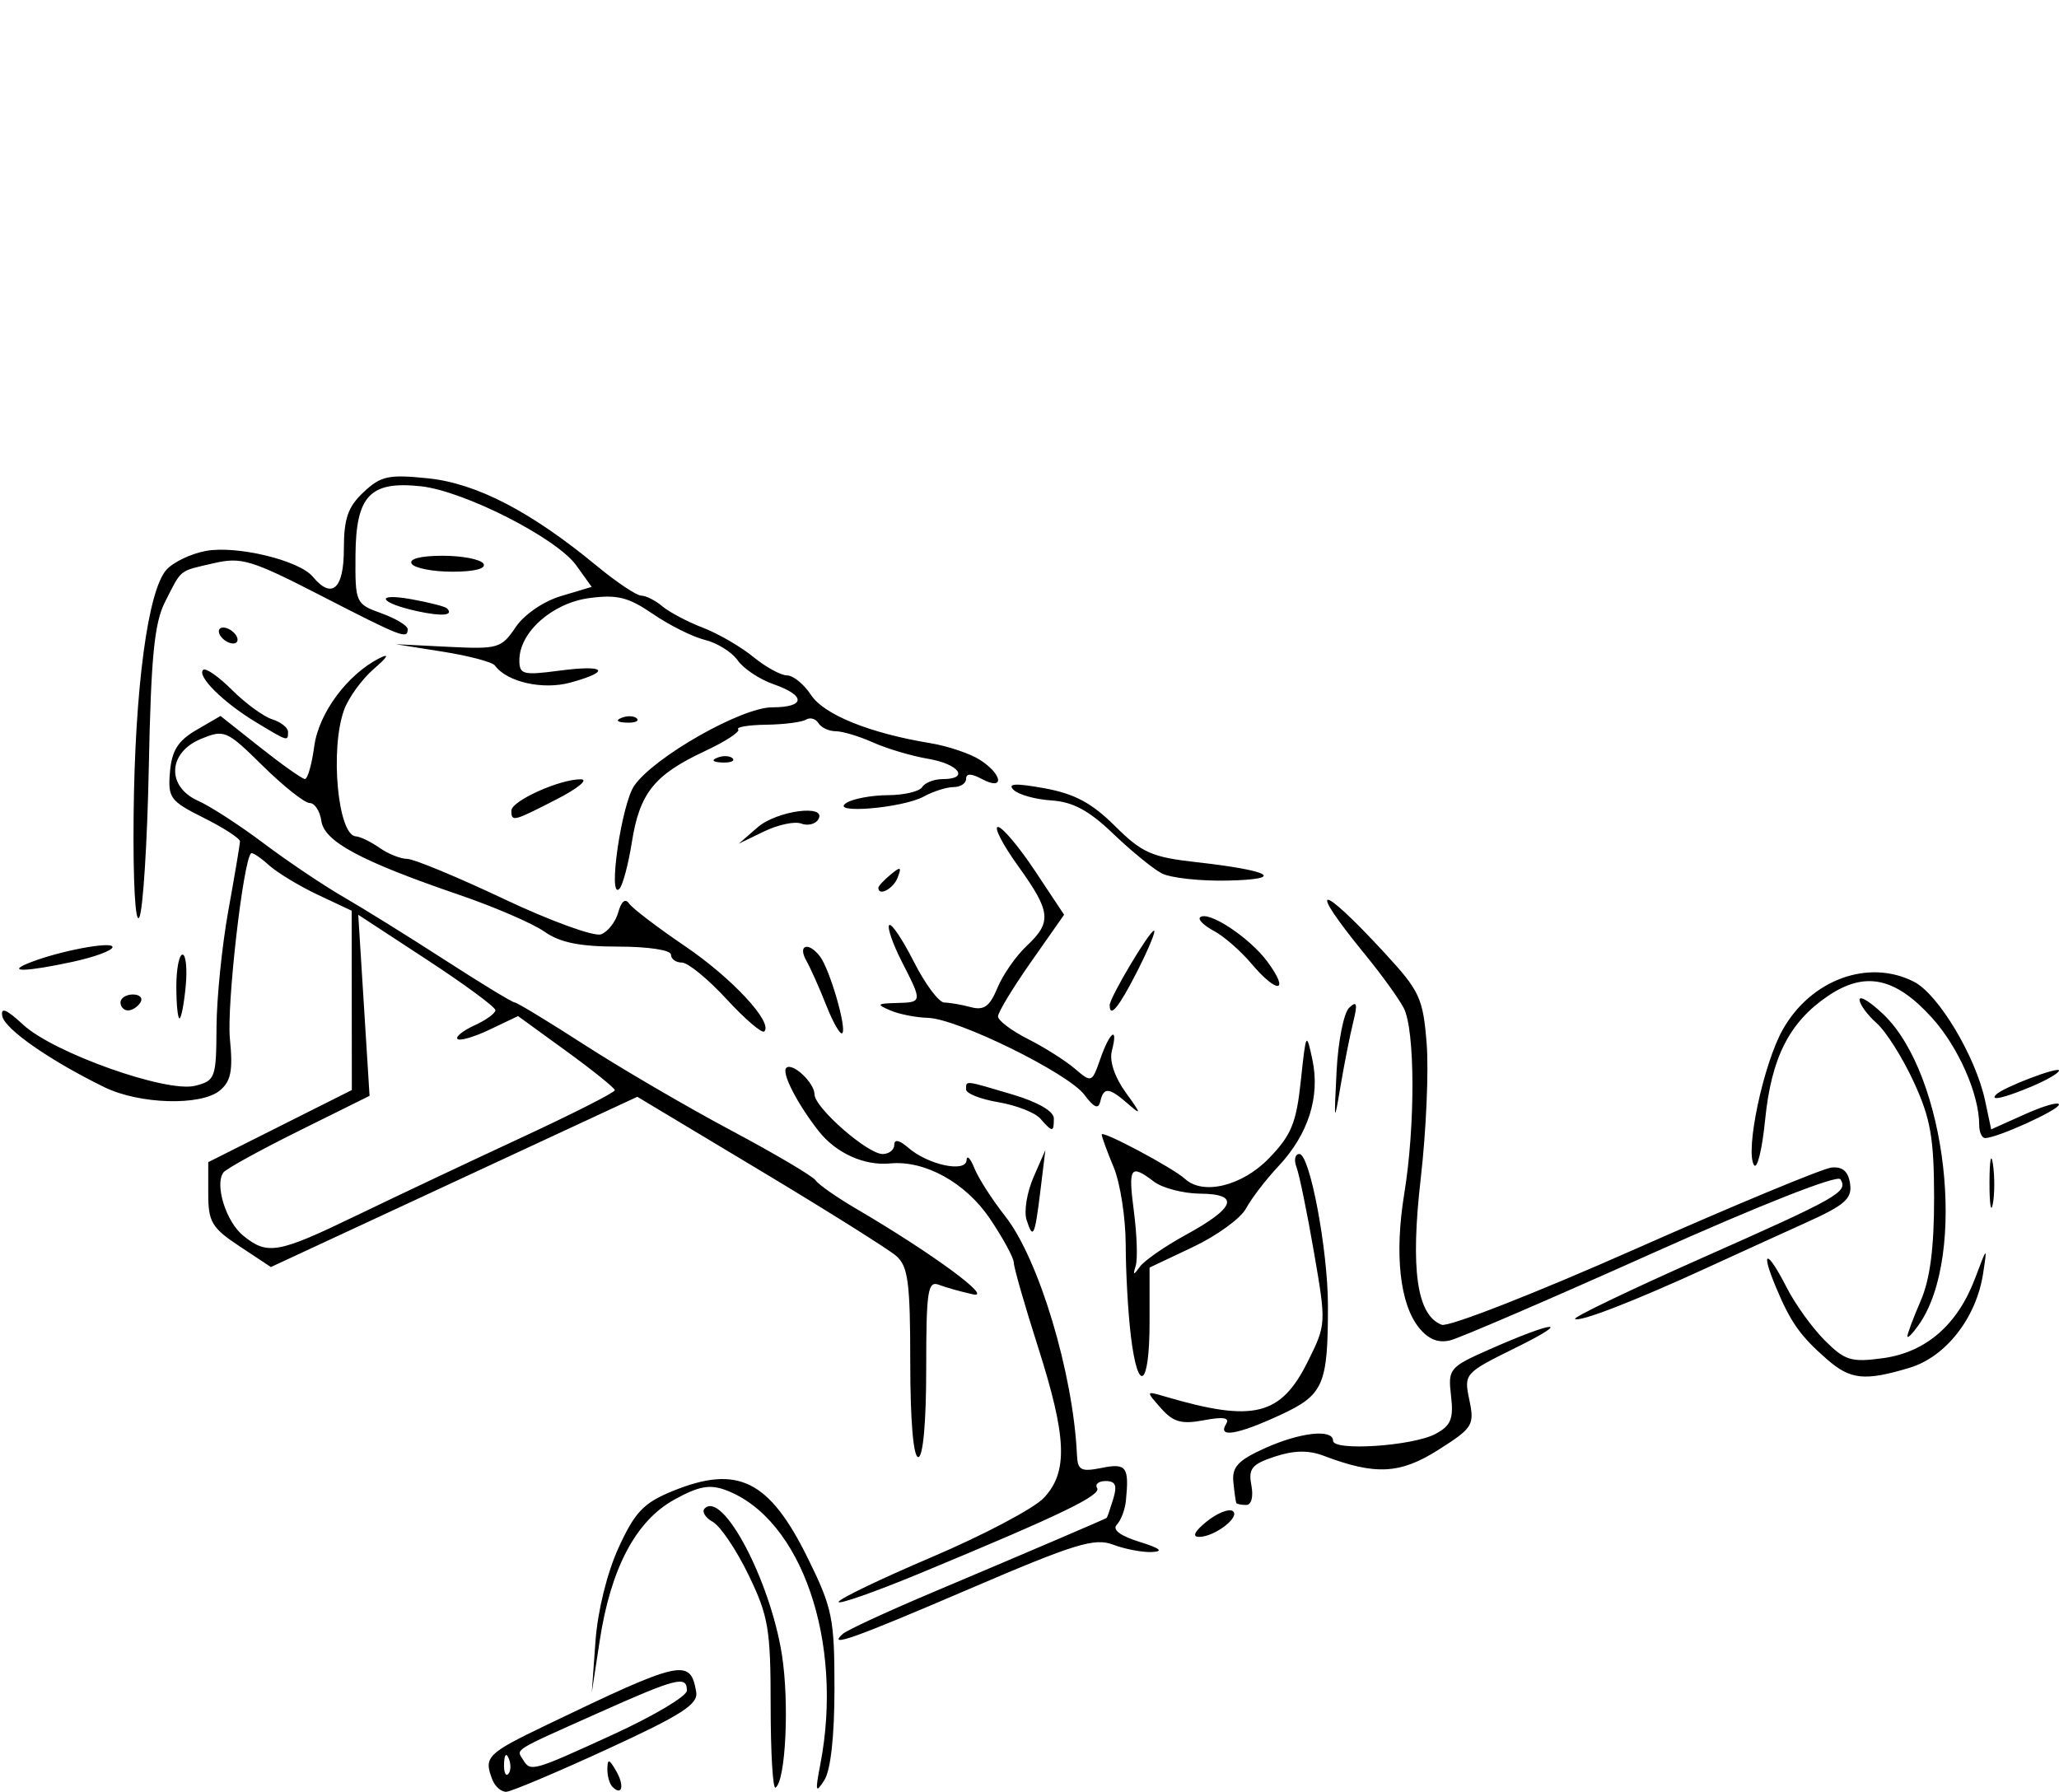 <?xml version="1.0" encoding="UTF-8" standalone="no"?>
<!-- Created with Inkscape (http://www.inkscape.org/) -->

<svg
   xmlns:dc="http://purl.org/dc/elements/1.1/"
   xmlns:cc="http://creativecommons.org/ns#"
   xmlns:rdf="http://www.w3.org/1999/02/22-rdf-syntax-ns#"
   xmlns:svg="http://www.w3.org/2000/svg"
   xmlns="http://www.w3.org/2000/svg"
   xmlns:sodipodi="http://sodipodi.sourceforge.net/DTD/sodipodi-0.dtd"
   xmlns:inkscape="http://www.inkscape.org/namespaces/inkscape"
   width="258.105"
   height="224.628"
   id="svg2"
   version="1.1"
   inkscape:version="0.48.3.1 r9886"
   sodipodi:docname="Jm-press-2.svg">
  <defs
     id="defs4" />
  <sodipodi:namedview
     id="base"
     pagecolor="#ffffff"
     bordercolor="#666666"
     borderopacity="1.0"
     inkscape:pageopacity="0.0"
     inkscape:pageshadow="2"
     inkscape:zoom="2.8"
     inkscape:cx="137.09788"
     inkscape:cy="79.986837"
     inkscape:document-units="px"
     inkscape:current-layer="layer1"
     showgrid="false"
     fit-margin-top="0"
     fit-margin-left="0"
     fit-margin-right="0"
     fit-margin-bottom="0"
     inkscape:window-width="1855"
     inkscape:window-height="1056"
     inkscape:window-x="65"
     inkscape:window-y="24"
     inkscape:window-maximized="1" />
  <g
     inkscape:label="Ebene 1"
     inkscape:groupmode="layer"
     id="layer1"
     transform="translate(-722.887,-675.844)">
    <path
       style="fill:#000000"
       d=""
       id="path3414"
       inkscape:connector-curvature="0" />
    <path
       style="fill:#000000"
       d=""
       id="path3412"
       inkscape:connector-curvature="0" />
    <path
       style="fill:#000000"
       d="m 784.599,898.935 c -1.09,-2.84 -0.694,-3.237 6.854,-6.867 16.877,-8.117 17.97,-8.359 18.705,-4.137 0.273,1.566 -1.758,2.876 -11.166,7.204 -6.325,2.91 -12.014,5.311 -12.643,5.336 -0.629,0.025 -1.416,-0.666 -1.75,-1.536 z m 2.076,-2.606 c -0.319,-0.798 -0.556,-0.561 -0.604,0.604 -0.043,1.054 0.193,1.645 0.525,1.312 0.332,-0.332 0.368,-1.195 0.079,-1.917 z m 13.067,-3.038 c 5.088,-2.33 9.25,-4.808 9.25,-5.505 0,-1.926 -1.225,-1.614 -11.249,2.866 -10.727,4.794 -10.14,4.428 -9.293,5.799 0.953,1.542 1.143,1.489 11.291,-3.159 z m -0.083,6.559 c -0.367,-0.367 -0.653,-1.379 -0.636,-2.25 0.025,-1.3 0.22,-1.257 1.092,0.242 1.077,1.852 0.765,3.228 -0.455,2.008 z m 19.833,-10.179 c 0,-9.586 -0.277,-11.227 -2.759,-16.36 -1.517,-3.138 -3.539,-6.142 -4.492,-6.675 -0.953,-0.533 -1.41,-1.293 -1.015,-1.687 2.261,-2.261 8.216,9.029 9.679,18.348 0.944,6.016 0.468,15.867 -0.806,16.653 -0.334,0.206 -0.607,-4.419 -0.607,-10.279 z m 6.229,7.345 c 2.952,-15.323 -2.365,-30.781 -11.816,-34.35 -2.042,-0.771 -3.412,-0.521 -6.5,1.186 -4.815,2.662 -7.951,8.593 -9.339,17.663 l -0.995,6.5 0.462,-6.414 c 0.274,-3.798 1.455,-8.583 2.897,-11.733 2.042,-4.46 3.131,-5.604 6.748,-7.085 8.197,-3.357 12.149,-1.395 16.988,8.434 3.062,6.219 3.326,7.51 3.326,16.277 0,5.983 -0.472,10.265 -1.271,11.522 -1.096,1.725 -1.165,1.451 -0.5,-2 z m 2.821,-16.344 c 0.522,-0.464 5.45,-2.747 10.95,-5.072 13.592,-5.746 21.975,-9.334 22.126,-9.47 0.069,-0.062 0.437,-1.126 0.817,-2.364 0.521,-1.695 0.29,-2.25 -0.935,-2.25 -0.894,0 -1.383,0.395 -1.085,0.877 0.561,0.907 -4.606,3.395 -22.174,10.677 -5.638,2.337 -10.242,3.956 -10.232,3.598 0.01,-0.358 5.298,-2.9 11.75,-5.649 6.452,-2.749 12.744,-6.077 13.982,-7.396 3.059,-3.26 2.887,-7.577 -0.756,-18.979 -1.647,-5.155 -3.002,-9.88 -3.012,-10.5 -0.01,-0.62 -1.371,-3.124 -3.025,-5.565 -3.034,-4.478 -8.135,-7.295 -12.457,-6.881 -3.258,0.312 -6.786,-1.276 -8.962,-4.034 -2.683,-3.402 -4.698,-7.321 -4.08,-7.938 0.75,-0.75 3.542,1.86 3.542,3.31 0,1.661 6.64,7.481 8.535,7.481 0.806,0 1.465,-0.52 1.465,-1.155 0,-0.734 0.638,-0.601 1.75,0.366 2.48,2.155 7.233,3.168 7.313,1.558 0.035,-0.698 0.476,-0.241 0.981,1.015 0.504,1.256 2.237,3.956 3.85,6 4.223,5.35 8.538,19.697 9.005,29.941 0.088,1.926 0.505,2.144 3.102,1.625 3.11,-0.622 3.461,-0.14 3.029,4.15 -0.111,1.1 -0.623,2.438 -1.139,2.973 -0.597,0.62 0.432,1.398 2.837,2.145 2.593,0.805 3.09,1.205 1.588,1.277 -1.202,0.058 -3.399,-0.357 -4.882,-0.921 -2.329,-0.885 -4.777,-0.134 -17.91,5.5 -14.684,6.299 -17.991,7.475 -15.973,5.681 z m 45.584,-14.063 c 1.296,-1.049 2.764,-1.655 3.262,-1.347 1.102,0.681 -2.217,3.255 -4.198,3.255 -0.899,0 -0.556,-0.7 0.936,-1.908 z m 3.738,-2.342 c -0.07,-0.138 -0.236,-1.311 -0.369,-2.608 -0.193,-1.89 0.576,-2.729 3.878,-4.228 4.449,-2.021 8.619,-2.489 8.619,-0.969 0,1.334 10.02,0.665 12.849,-0.858 1.932,-1.04 2.276,-1.887 1.94,-4.773 -0.395,-3.386 -0.229,-3.588 4.802,-5.813 8.233,-3.641 10.585,-3.809 3.353,-0.239 -6.493,3.205 -6.55,3.269 -5.858,6.577 0.66,3.154 0.442,3.503 -3.899,6.257 -4.788,3.036 -7.886,3.194 -14.377,0.73 -1.879,-0.713 -3.722,-0.681 -6.106,0.106 -2.892,0.955 -3.342,1.504 -2.942,3.597 0.274,1.434 0,2.47 -0.644,2.47 -0.614,0 -1.174,-0.113 -1.244,-0.25 z m -40.872,-17.595 c 0,-10.033 -0.268,-12.078 -1.75,-13.371 -0.963,-0.839 -8.661,-5.673 -17.108,-10.742 l -15.358,-9.216 -22.965,10.672 -22.965,10.672 -3.927,-2.599 c -3.475,-2.3 -3.927,-3.056 -3.927,-6.575 l 0,-3.976 9,-4.52 9,-4.52 -0.011,-11.24 -0.011,-11.24 -4.239,-1.997 c -2.331,-1.098 -5.106,-2.781 -6.166,-3.739 -1.06,-0.958 -2.056,-1.614 -2.213,-1.457 -0.999,0.999 -3.059,19.084 -2.647,23.232 0.398,4.004 0.139,5.339 -1.26,6.5 -2.354,1.953 -10.06,1.737 -14.453,-0.406 -6.795,-3.315 -12.502,-7.283 -12.815,-8.911 -0.227,-1.178 0.517,-0.874 2.609,1.065 3.809,3.531 17.966,8.563 21.557,7.661 2.528,-0.635 2.651,-0.968 2.684,-7.307 0.019,-3.653 0.685,-10.242 1.48,-14.642 0.795,-4.4 1.454,-8.306 1.465,-8.68 0.011,-0.374 -2.027,-1.702 -4.529,-2.951 -4.233,-2.114 -4.528,-2.514 -4.25,-5.771 0.228,-2.674 1.01,-3.914 3.317,-5.256 l 3.019,-1.756 4.981,3.947 c 2.74,2.171 5.259,3.951 5.599,3.957 0.34,0.006 0.867,-1.84 1.17,-4.101 0.559,-4.171 4.172,-9.038 8.212,-11.063 1.263,-0.633 0.998,-0.141 -0.718,1.336 -1.495,1.286 -3.183,3.606 -3.75,5.154 -1.791,4.888 -0.788,15.728 1.468,15.862 0.55,0.033 1.888,0.681 2.973,1.441 1.085,0.76 2.642,1.382 3.461,1.382 0.819,0 6.274,2.262 12.125,5.027 5.857,2.769 11.335,4.759 12.191,4.431 0.855,-0.328 1.824,-1.578 2.153,-2.777 0.374,-1.363 0.88,-1.77 1.349,-1.085 0.412,0.603 3.558,3.001 6.989,5.33 5.912,4.013 11.089,9.579 9.961,10.708 -0.285,0.285 -2.417,-1.541 -4.737,-4.058 -2.32,-2.517 -4.836,-4.576 -5.591,-4.576 -0.755,0 -1.373,-0.45 -1.373,-1 0,-0.566 -2.865,-1 -6.596,-1 -4.828,0 -7.307,-0.501 -9.25,-1.869 -1.46,-1.028 -6.254,-3.101 -10.654,-4.606 -12.368,-4.232 -16.952,-6.687 -17.32,-9.275 -0.176,-1.238 -0.835,-2.25 -1.466,-2.25 -0.63,0 -3.27,-2.092 -5.865,-4.648 -4.557,-4.489 -4.825,-4.605 -7.784,-3.379 -4.144,1.717 -4.318,5.983 -0.315,7.759 1.512,0.671 5.203,3.065 8.201,5.32 2.998,2.255 7.498,5.281 10,6.725 2.502,1.444 8.237,5.009 12.746,7.924 4.508,2.915 8.431,5.299 8.716,5.299 0.285,0 4.246,2.406 8.803,5.346 4.556,2.94 12.784,7.744 18.284,10.675 5.5,2.931 10.287,5.758 10.638,6.282 0.351,0.524 2.652,2.133 5.114,3.575 9.439,5.53 17.313,11.311 14.591,10.713 -1.461,-0.321 -3.374,-0.858 -4.25,-1.194 -1.398,-0.537 -1.593,0.746 -1.593,10.496 0,6.738 -0.393,11.107 -1,11.107 -0.61,0 -1,-4.615 -1,-11.845 z m -69.393,-18.456 c 4.891,-2.366 14.178,-6.753 20.637,-9.75 6.459,-2.997 11.733,-5.674 11.721,-5.949 -0.013,-0.275 -2.747,-2.478 -6.077,-4.896 l -6.054,-4.396 -3.541,1.688 c -1.948,0.929 -3.768,1.461 -4.046,1.183 -0.278,-0.278 0.678,-1.044 2.124,-1.703 1.446,-0.659 2.629,-1.517 2.629,-1.906 0,-0.389 -3.869,-3.24 -8.598,-6.336 l -8.598,-5.628 0.709,11.35 0.709,11.35 -8.861,4.396 c -4.873,2.418 -9.13,4.762 -9.46,5.21 -1.12,1.523 0.333,6.179 2.47,7.913 3.062,2.485 4.34,2.257 14.236,-2.529 z m 108.978,26.163 c 0.501,-0.811 -0.296,-0.951 -2.773,-0.486 -2.815,0.528 -3.842,0.239 -5.394,-1.519 -1.915,-2.167 -1.914,-2.17 0.582,-1.436 11.044,3.245 14.449,2.405 17.832,-4.4 2.314,-4.655 2.32,-4.759 0.776,-13.706 -0.856,-4.959 -1.841,-9.758 -2.189,-10.665 -0.348,-0.907 -0.186,-1.649 0.361,-1.649 1.31,0 3.578,12.039 3.579,19 10e-4,9.96 -0.538,11.2 -5.967,13.711 -5.372,2.485 -7.894,2.911 -6.806,1.15 z m -11.938,-11.112 c -0.347,-2.888 -0.634,-8.008 -0.639,-11.378 -0.01,-3.37 -0.684,-7.743 -1.509,-9.718 -0.825,-1.974 -1.5,-3.821 -1.5,-4.102 0,-0.575 8.973,4.209 10.45,5.572 2.254,2.08 7.155,0.879 10.501,-2.573 2.823,-2.913 3.448,-4.43 4.011,-9.75 0.646,-6.091 0.694,-6.178 1.452,-2.615 0.987,4.641 -0.52,9.358 -4.266,13.35 -1.566,1.669 -3.391,4.05 -4.055,5.29 -0.664,1.24 -3.656,3.414 -6.65,4.832 l -5.444,2.577 0,6.883 c 0,8.121 -1.452,9.129 -2.352,1.633 z m 6.922,-12.628 c 6.209,-3.396 6.796,-5.112 1.763,-5.154 -2.108,-0.018 -4.707,-0.693 -5.774,-1.5 -2.988,-2.26 -3.252,-1.864 -2.518,3.782 0.376,2.888 0.477,5.925 0.226,6.75 -0.375,1.233 -0.282,1.255 0.526,0.122 0.54,-0.758 3.14,-2.558 5.776,-4 z m 80.357,15.623 c -3.365,-2.936 -4.563,-4.63 -6.419,-9.072 -2.003,-4.793 -1.089,-4.733 1.371,0.09 1.056,2.07 3.198,5.041 4.76,6.603 2.535,2.535 3.32,2.774 7.305,2.228 5.371,-0.736 9.343,-4.18 11.535,-10.002 1.534,-4.074 1.538,-4.076 1.009,-0.609 -0.848,5.557 -4.677,10.457 -9.241,11.824 -5.608,1.68 -7.386,1.497 -10.32,-1.063 z m -51.139,-3.946 c -2.412,-2.976 -3.104,-9.209 -1.864,-16.799 1.401,-8.576 1.365,-20.583 -0.07,-23.316 -0.63,-1.201 -2.804,-4.209 -4.83,-6.684 -7.394,-9.032 -5.866,-9.204 2.385,-0.268 4.466,4.836 4.869,5.7 5.326,11.416 0.272,3.401 -0.061,11.003 -0.739,16.892 -1.316,11.428 -0.496,17.17 2.625,18.368 0.838,0.322 11.729,-3.938 24.202,-9.466 12.473,-5.528 23.576,-10.139 24.674,-10.246 1.38,-0.135 2.096,0.493 2.317,2.037 0.267,1.862 -0.644,2.668 -5.497,4.859 -3.2,1.445 -8.742,3.972 -12.317,5.616 -9.116,4.192 -16.189,6.937 -16.661,6.464 -0.221,-0.221 6.926,-3.651 15.88,-7.624 17.24,-7.649 18.368,-8.29 17.384,-9.882 -0.369,-0.597 -10.025,3.206 -23.658,9.316 -12.669,5.678 -24.027,10.572 -25.24,10.876 -1.503,0.377 -2.75,-0.12 -3.917,-1.56 z m 61.212,1.046 c 0,-0.33 0.755,-2.343 1.677,-4.473 1.161,-2.681 1.674,-6.64 1.668,-12.872 -0.01,-7.492 -0.431,-9.922 -2.533,-14.5 -1.388,-3.025 -3.489,-6.357 -4.668,-7.405 -1.179,-1.048 -2.144,-2.369 -2.144,-2.937 0,-0.568 1.349,0.26 2.997,1.839 7.927,7.594 10.515,30.222 4.449,38.884 -0.795,1.135 -1.446,1.794 -1.446,1.464 z M 851.566,828.749 c -0.335,-1.055 0.06,-3.452 0.877,-5.325 l 1.486,-3.407 -0.61,5 c -0.712,5.845 -0.934,6.316 -1.754,3.732 z m 120.712,-4.732 c 0.01,-2.75 0.202,-3.756 0.432,-2.236 0.23,1.52 0.224,3.77 -0.014,5 -0.237,1.23 -0.425,-0.014 -0.418,-2.764 z m -29.517,-2.113 c -1.135,-1.762 1.163,-12.629 3.585,-16.952 3.537,-6.313 10.798,-8.96 16.494,-6.014 3.064,1.584 7.719,9.385 8.889,14.895 l 0.763,3.595 4.25,-1.907 c 2.337,-1.049 4.248,-1.591 4.246,-1.206 0,0.679 -7.764,4.201 -9.257,4.201 -0.407,0 -0.74,-0.735 -0.74,-1.634 0,-3.86 -2.618,-9.799 -5.931,-13.455 -4.595,-5.07 -8.374,-5.863 -13.015,-2.731 -4.855,3.277 -7.11,7.719 -7.892,15.55 -0.372,3.723 -0.999,6.269 -1.393,5.657 z m -89.468,-5.829 c -0.66,-0.751 -3.022,-1.673 -5.25,-2.05 -2.228,-0.376 -4.051,-1.095 -4.051,-1.596 0,-1.155 -0.285,-1.186 5.819,0.627 3.176,0.943 5.181,2.104 5.181,3 0,1.768 -0.162,1.77 -1.699,0.02 z m 37.138,-5.901 c 0.19,-3.763 0.902,-7.363 1.583,-8 0.973,-0.911 1.079,-0.518 0.496,1.842 -0.407,1.65 -1.119,5.25 -1.583,8 -0.797,4.734 -0.824,4.636 -0.496,-1.842 z m -31.601,2.928 c -2.034,-2.73 -15.926,-9.56 -19.64,-9.656 -1.483,-0.039 -3.597,-0.457 -4.697,-0.93 -1.772,-0.762 -1.687,-0.867 0.75,-0.93 3.294,-0.084 3.294,-0.083 0.68,-5.207 -1.138,-2.231 -1.844,-4.283 -1.567,-4.56 0.276,-0.276 1.665,1.792 3.087,4.597 1.421,2.805 3.139,5.106 3.817,5.113 0.678,0.008 2.177,0.267 3.33,0.577 1.638,0.44 2.367,-0.088 3.33,-2.415 0.678,-1.638 2.322,-4.001 3.653,-5.251 3.203,-3.009 3.066,-4.286 -1.079,-10.055 -1.924,-2.678 -3.054,-4.869 -2.51,-4.869 0.543,0 2.632,2.476 4.641,5.502 l 3.653,5.502 -4.143,5.907 c -2.279,3.249 -4.143,6.327 -4.143,6.84 0,0.513 1.688,1.787 3.75,2.83 2.062,1.043 4.709,2.717 5.88,3.72 2.097,1.794 2.148,1.774 3.198,-1.239 1.2,-3.442 2.277,-4.182 1.443,-0.991 -0.332,1.271 0.349,3.3 1.763,5.25 1.923,2.652 1.974,2.889 0.307,1.429 -2.419,-2.118 -3.095,-2.184 -3.518,-0.341 -0.234,1.017 -0.785,0.789 -1.986,-0.823 z m 114.297,-0.054 c 0.902,-0.902 7.865,-3.553 7.865,-2.994 0,0.31 -1.561,1.216 -3.468,2.013 -3.481,1.455 -5.27,1.854 -4.397,0.981 z M 826.48,801.921 c -0.846,-2.147 -1.981,-4.691 -2.522,-5.654 -1.119,-1.992 0.298,-2.402 1.73,-0.5 1.23,1.634 3.371,9.017 2.785,9.603 -0.25,0.25 -1.147,-1.302 -1.993,-3.449 z m -81.488,-2.404 c 0,-2.2 0.349,-4 0.776,-4 0.427,0 0.605,1.8 0.395,4 -0.21,2.2 -0.559,4 -0.776,4 -0.217,0 -0.395,-1.8 -0.395,-4 z m -7,2 c 0,-0.55 0.702,-1 1.559,-1 0.858,0 1.281,0.45 0.941,1 -0.34,0.55 -1.042,1 -1.559,1 -0.518,0 -0.941,-0.45 -0.941,-1 z m 124,0.338 c 0,-0.952 4.992,-9.338 5.559,-9.338 0.261,0 -0.665,2.25 -2.059,5 -2.322,4.582 -3.5,6.042 -3.5,4.338 z m 17.76,-5.211 c -1.33,-1.58 -3.433,-3.417 -4.675,-4.081 -1.241,-0.664 -2.035,-1.43 -1.764,-1.701 0.954,-0.954 6.205,2.496 8.459,5.557 2.872,3.902 1.229,4.085 -2.02,0.224 z m -153.26,-0.07 c 3.689,-1.489 10.5,-2.787 10.5,-2.001 0,0.428 -2.272,1.265 -5.049,1.861 -5.816,1.247 -8.355,1.313 -5.451,0.14 z m 13.145,-18.537 c 0.161,-15.947 1.786,-28.124 4.103,-30.751 0.84,-0.952 3.058,-2.018 4.929,-2.369 3.863,-0.725 11.714,1.161 13.426,3.224 2.392,2.882 3.897,1.55 3.897,-3.45 0,-3.837 0.505,-5.3 2.467,-7.143 2.173,-2.041 3.139,-2.248 8.099,-1.736 6.07,0.626 12.888,4.165 21.111,10.955 2.497,2.062 5.019,3.75 5.603,3.75 0.584,0 1.773,0.601 2.641,1.335 0.868,0.734 3.154,1.942 5.079,2.683 1.925,0.741 4.772,2.39 6.327,3.665 1.555,1.274 3.457,2.317 4.227,2.317 0.77,0 2.121,1.101 3.003,2.446 1.625,2.479 7.358,4.799 14.943,6.045 2.2,0.361 5.013,1.309 6.25,2.106 2.855,1.839 3.071,3.913 0.25,2.403 -1.356,-0.726 -2,-0.737 -2,-0.035 0,0.569 -0.705,1.035 -1.566,1.035 -0.861,0 -2.549,0.535 -3.75,1.19 -2.685,1.463 -11.937,2.219 -9.684,0.791 0.825,-0.523 3.161,-0.957 5.191,-0.966 2.03,-0.008 3.969,-0.465 4.309,-1.015 0.34,-0.55 1.492,-1 2.559,-1 3.418,0 2.075,-1.887 -1.809,-2.543 -2.062,-0.348 -5.168,-1.269 -6.901,-2.045 -1.733,-0.777 -3.844,-1.412 -4.691,-1.412 -0.847,0 -1.823,-0.457 -2.168,-1.016 -0.345,-0.559 -1.05,-0.756 -1.565,-0.437 -0.515,0.318 -2.756,0.604 -4.979,0.635 -2.223,0.031 -3.804,0.293 -3.514,0.584 0.29,0.29 -1.6,1.523 -4.202,2.74 -6.311,2.951 -8.154,5.251 -9.124,11.389 -0.448,2.831 -1.159,5.476 -1.582,5.877 -1.469,1.394 0.281,-10.655 1.882,-12.955 2.5,-3.595 13.449,-9.815 17.276,-9.815 4.196,0 4.278,-1.47 0.161,-2.905 -1.737,-0.605 -3.751,-1.948 -4.477,-2.984 -0.725,-1.035 -2.567,-2.188 -4.092,-2.56 -1.525,-0.373 -4.458,-1.834 -6.518,-3.247 -3.083,-2.115 -4.497,-2.468 -7.998,-1.999 -4.636,0.622 -8.757,4.285 -8.757,7.784 0,1.796 0.461,1.917 5,1.315 5.813,-0.771 6.603,0.058 1.419,1.489 -3.469,0.958 -7.982,-0.059 -9.486,-2.137 -0.312,-0.431 -3.237,-1.208 -6.5,-1.727 l -5.933,-0.943 6.579,0.328 c 6.237,0.311 6.675,0.184 8.44,-2.442 1.077,-1.602 3.482,-3.255 5.704,-3.921 l 3.842,-1.151 -1.938,-2.7 c -2.457,-3.424 -14.081,-9.335 -19.497,-9.915 -6.353,-0.68 -8.121,1.189 -8.173,8.644 -0.042,5.994 0.01,6.11 3.25,7.282 1.811,0.655 3.293,1.55 3.293,1.99 0,1.299 -0.694,1.031 -10.822,-4.177 -8.799,-4.524 -10.025,-4.895 -13.507,-4.087 -4.433,1.029 -3.947,0.641 -6.096,4.864 -1.332,2.618 -1.751,6.89 -2.026,20.659 -0.191,9.547 -0.73,18.043 -1.198,18.88 -0.494,0.884 -0.79,-4.492 -0.706,-12.819 z m 93.355,9.102 c 0,-0.208 0.685,-0.946 1.523,-1.641 1.273,-1.057 1.42,-0.995 0.893,0.378 -0.538,1.402 -2.416,2.384 -2.416,1.264 z m 35.5,-1.819 c -1.1,-0.583 -3.838,-2.824 -6.085,-4.979 -3.019,-2.895 -5.036,-3.979 -7.729,-4.151 -2.004,-0.128 -4.139,-0.727 -4.743,-1.331 -0.798,-0.798 0.267,-0.85 3.891,-0.191 3.759,0.683 5.935,1.849 8.828,4.729 3.365,3.35 4.618,3.909 10.156,4.528 9.463,1.058 11.338,2.148 3.98,2.314 -3.464,0.078 -7.198,-0.335 -8.298,-0.918 z m -50.639,-5.754 c 2.442,-2.12 8.809,-2.943 7.597,-0.981 -0.363,0.588 -1.318,0.816 -2.122,0.507 -0.804,-0.309 -2.896,0.133 -4.649,0.981 l -3.187,1.542 2.361,-2.049 z m -30.861,-2.1 c 0,-1.218 6.095,-3.961 8.718,-3.923 0.98,0.014 -0.386,1.139 -3.035,2.5 -5.473,2.811 -5.683,2.864 -5.683,1.423 z m 25.812,-6.632 c 0.722,-0.289 1.584,-0.253 1.917,0.079 0.332,0.332 -0.258,0.569 -1.312,0.525 -1.165,-0.048 -1.402,-0.285 -0.604,-0.604 z m -57.812,-4.436 c -4.094,-2.47 -7.439,-5.776 -6.645,-6.569 0.306,-0.306 1.932,0.821 3.615,2.503 1.682,1.682 3.953,3.342 5.045,3.689 1.092,0.347 1.986,1.05 1.986,1.563 0,1.236 0.029,1.244 -4,-1.186 z m 45.812,-0.564 c 0.722,-0.289 1.584,-0.253 1.917,0.079 0.332,0.332 -0.258,0.569 -1.312,0.525 -1.165,-0.048 -1.402,-0.285 -0.604,-0.604 z m -50.312,-10.317 c -0.34,-0.55 -0.168,-1 0.382,-1 0.55,0 1.278,0.45 1.618,1 0.34,0.55 0.168,1 -0.382,1 -0.55,0 -1.278,-0.45 -1.618,-1 z m 24.699,-3.05 c -4.808,-1.046 -5.416,-2.345 -0.699,-1.493 2.2,0.397 4.188,0.907 4.417,1.133 0.911,0.898 -0.581,1.043 -3.717,0.361 z m -0.699,-5.95 c -0.377,-0.61 1.137,-1 3.882,-1 2.475,0 4.778,0.45 5.118,1 0.377,0.61 -1.137,1 -3.882,1 -2.475,0 -4.778,-0.45 -5.118,-1 z"
       id="path3493"
       inkscape:connector-curvature="0" />
  </g>
</svg>
